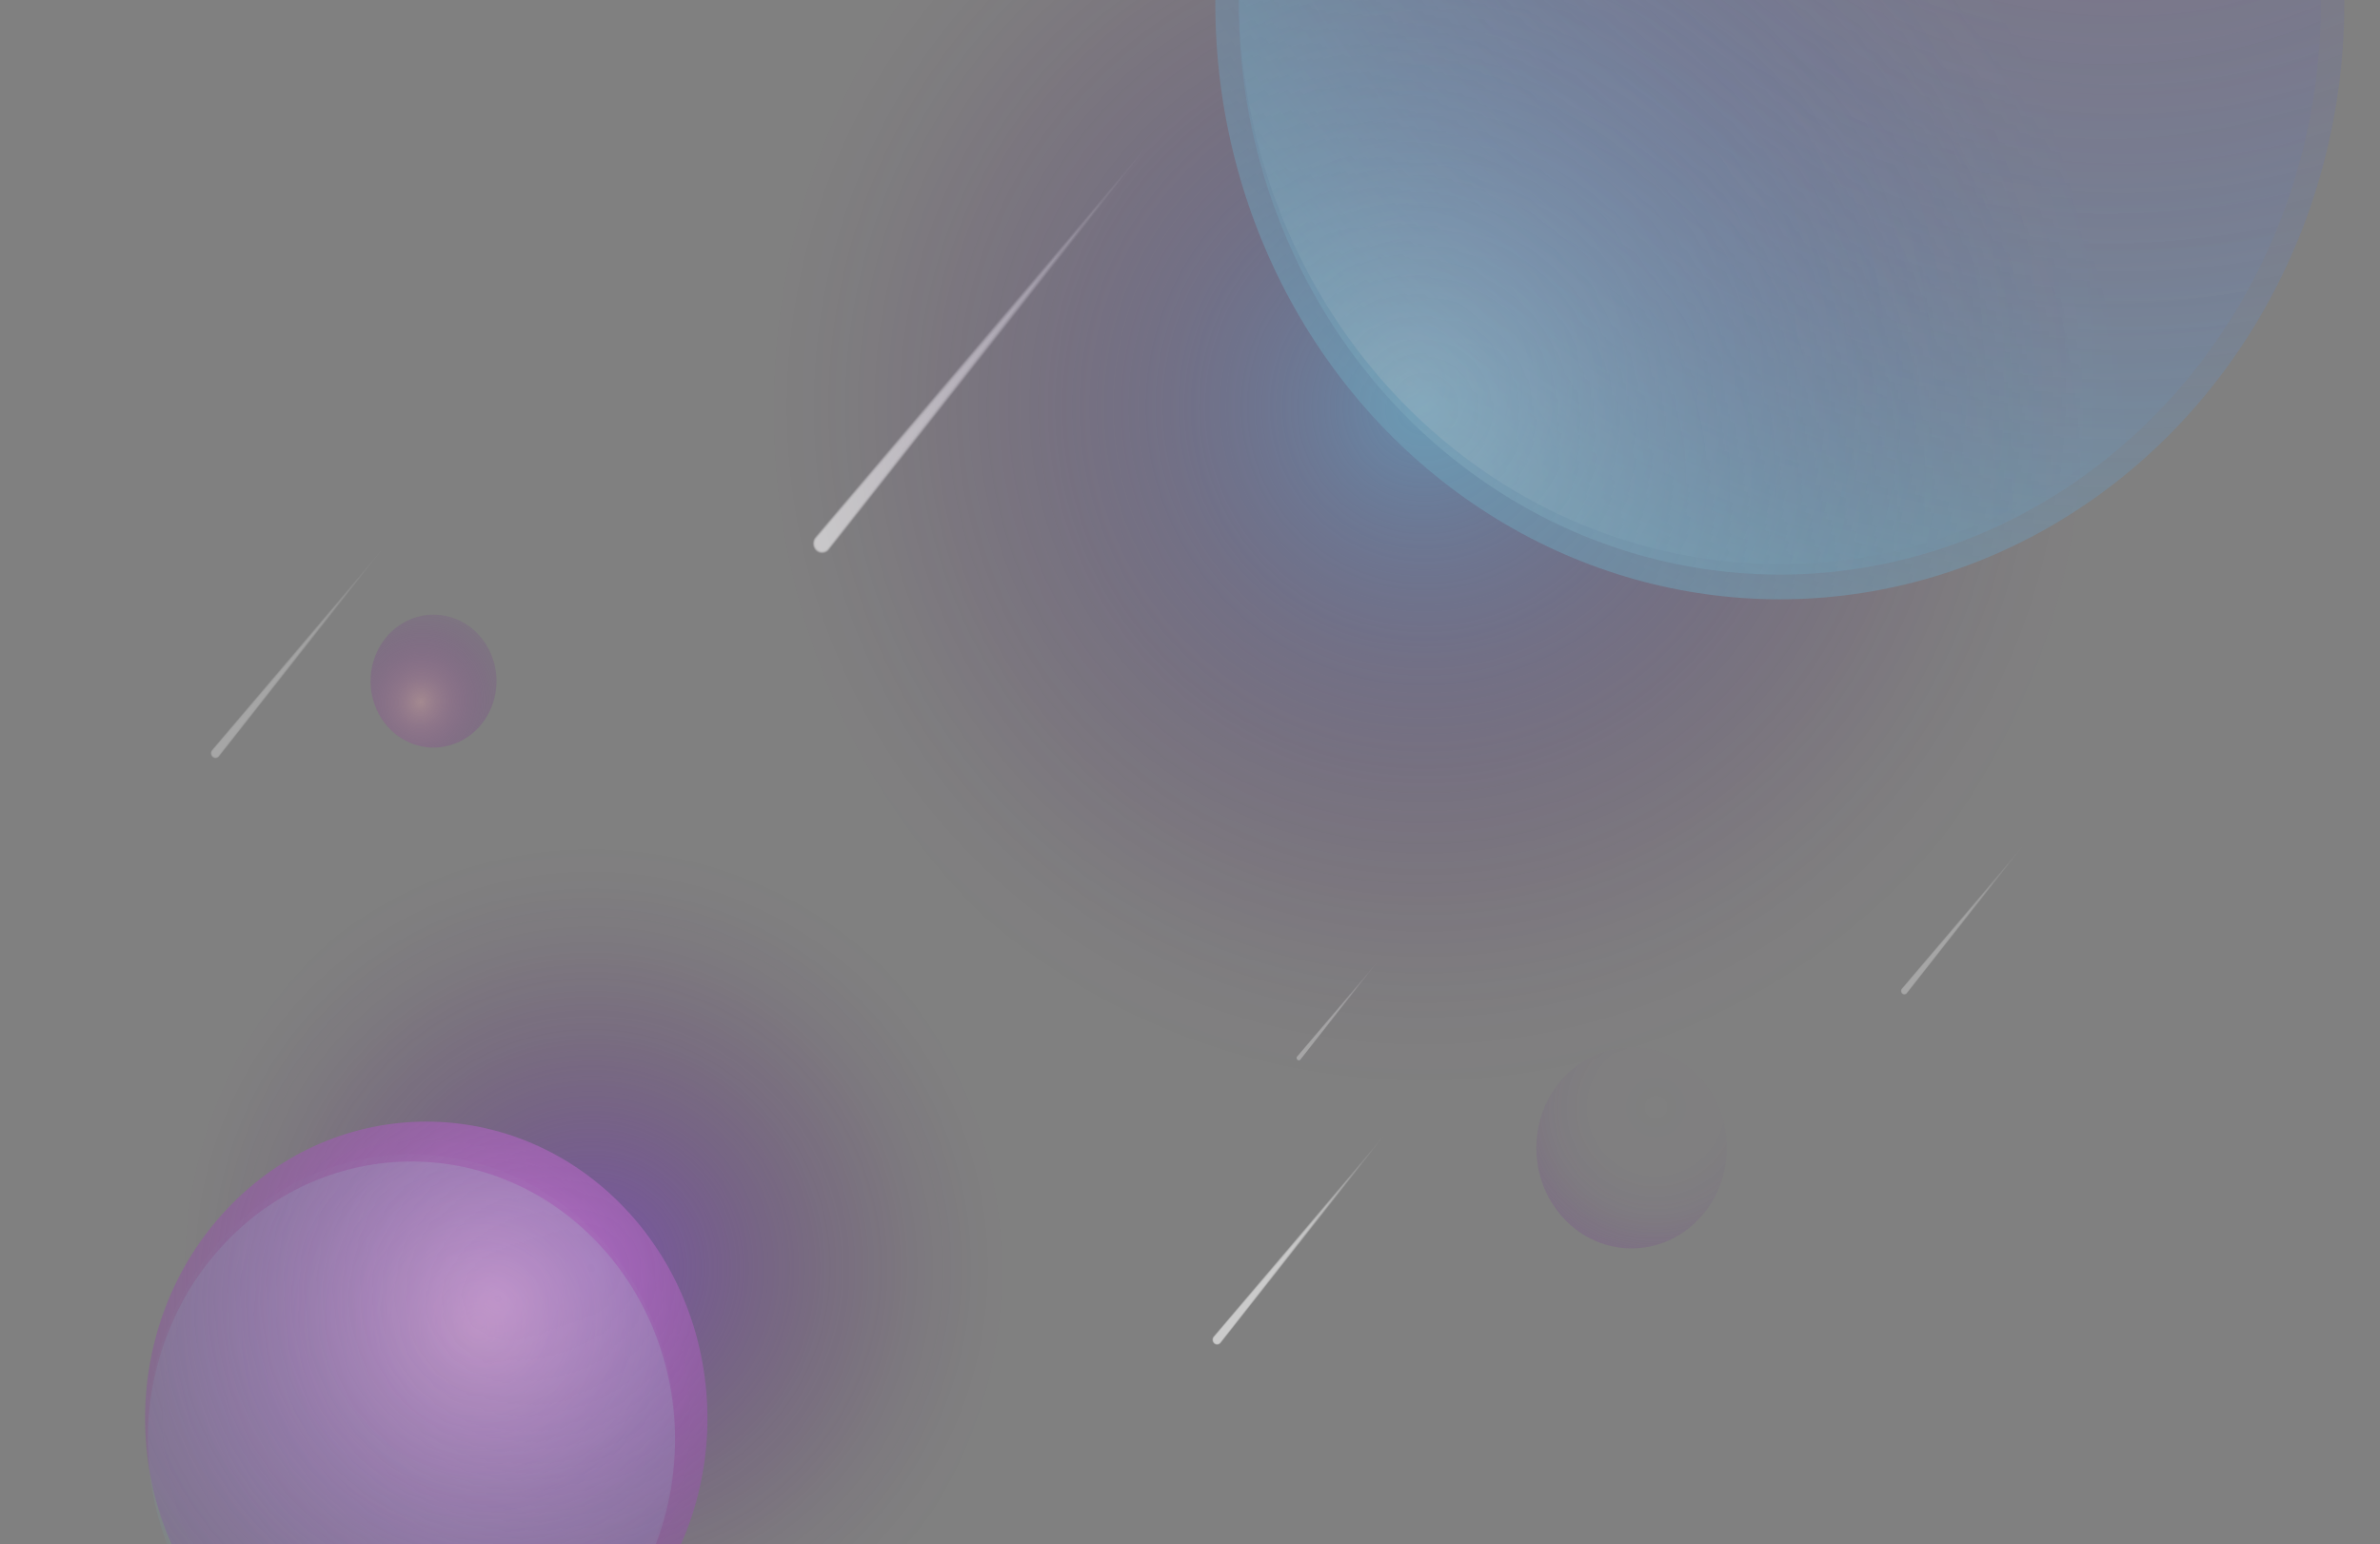 <svg xmlns="http://www.w3.org/2000/svg" xmlns:xlink="http://www.w3.org/1999/xlink" width="1444" height="937" viewBox="0 0 1444 937">
  <rect x="0" y="0" width="1444" height="937" fill="#808080" stroke="none"/>
  <defs>
    <clipPath id="clip-path">
      <rect id="사각형_74" data-name="사각형 74" width="1444" height="937" transform="translate(4 0)" fill="none"/>
    </clipPath>
    <radialGradient id="radial-gradient" cx="1.063" cy="0.619" r="1.05" gradientTransform="matrix(0.34, 0.94, -0.94, 0.34, 0.54, -0.748)" gradientUnits="objectBoundingBox">
      <stop offset="0" stop-color="#bc909b"/>
      <stop offset="0.186" stop-color="#a06796" stop-opacity="0.714"/>
      <stop offset="0.379" stop-color="#874292" stop-opacity="0.463"/>
      <stop offset="0.562" stop-color="#74258f" stop-opacity="0.263"/>
      <stop offset="0.731" stop-color="#66108c" stop-opacity="0.118"/>
      <stop offset="0.88" stop-color="#5d048b" stop-opacity="0.031"/>
      <stop offset="0.995" stop-color="#5b008b" stop-opacity="0"/>
    </radialGradient>
    <radialGradient id="radial-gradient-2" cx="1.06" cy="0.369" r="1.05" gradientTransform="translate(0.243 -0.565) rotate(45)" gradientUnits="objectBoundingBox">
      <stop offset="0.005" stop-color="#5b008b" stop-opacity="0"/>
      <stop offset="0.309" stop-color="#5c018b" stop-opacity="0.012"/>
      <stop offset="0.454" stop-color="#5f068d" stop-opacity="0.047"/>
      <stop offset="0.567" stop-color="#650f91" stop-opacity="0.114"/>
      <stop offset="0.662" stop-color="#6e1b97" stop-opacity="0.208"/>
      <stop offset="0.746" stop-color="#7a2b9e" stop-opacity="0.325"/>
      <stop offset="0.823" stop-color="#883ea7" stop-opacity="0.475"/>
      <stop offset="0.894" stop-color="#9855b2" stop-opacity="0.651"/>
      <stop offset="0.958" stop-color="#ab70be" stop-opacity="0.847"/>
      <stop offset="1" stop-color="#ba84c8"/>
    </radialGradient>
    <radialGradient id="radial-gradient-3" cx="0.5" cy="0.5" r="0.5" gradientTransform="matrix(0.998, -0.058, -0.058, -0.998, 0.507, 17.342)" gradientUnits="objectBoundingBox">
      <stop offset="0" stop-color="#fff"/>
      <stop offset="0.005" stop-color="#fff" stop-opacity="0.988"/>
      <stop offset="0.085" stop-color="#fff" stop-opacity="0.78"/>
      <stop offset="0.17" stop-color="#fff" stop-opacity="0.596"/>
      <stop offset="0.259" stop-color="#fff" stop-opacity="0.435"/>
      <stop offset="0.351" stop-color="#fff" stop-opacity="0.302"/>
      <stop offset="0.45" stop-color="#fff" stop-opacity="0.192"/>
      <stop offset="0.555" stop-color="#fff" stop-opacity="0.106"/>
      <stop offset="0.67" stop-color="#fff" stop-opacity="0.047"/>
      <stop offset="0.804" stop-color="#fff" stop-opacity="0.012"/>
      <stop offset="1" stop-color="#fff" stop-opacity="0"/>
    </radialGradient>
    <radialGradient id="radial-gradient-4" cx="0.5" cy="0.5" r="0.5" gradientTransform="matrix(0.998, -0.058, -0.058, -0.998, -0.083, -2.93)" xlink:href="#radial-gradient-3"/>
    <radialGradient id="radial-gradient-5" cx="0.5" cy="0.5" r="0.5" gradientTransform="matrix(0.998, -0.058, -0.058, -0.998, 0.457, 15.501)" xlink:href="#radial-gradient-3"/>
    <radialGradient id="radial-gradient-6" cx="0.5" cy="0.5" r="0.5" gradientTransform="matrix(0.998, -0.058, -0.058, -0.998, 0.544, 18.448)" xlink:href="#radial-gradient-3"/>
    <radialGradient id="radial-gradient-7" cx="0.5" cy="0.5" r="0.5" gradientTransform="matrix(0.998, -0.058, -0.058, -0.998, 0.709, 24.211)" xlink:href="#radial-gradient-3"/>
    <radialGradient id="radial-gradient-8" cx="0.5" cy="0.5" r="0.5" gradientTransform="translate(0.5 -0.207) rotate(45)" gradientUnits="objectBoundingBox">
      <stop offset="0" stop-color="#5795c9"/>
      <stop offset="0.168" stop-color="#5371b0" stop-opacity="0.757"/>
      <stop offset="0.377" stop-color="#504a95" stop-opacity="0.49"/>
      <stop offset="0.572" stop-color="#4d2c80" stop-opacity="0.278"/>
      <stop offset="0.747" stop-color="#4b1670" stop-opacity="0.125"/>
      <stop offset="0.895" stop-color="#4a0867" stop-opacity="0.031"/>
      <stop offset="1" stop-color="#4a0464" stop-opacity="0"/>
    </radialGradient>
    <radialGradient id="radial-gradient-9" cx="0.803" cy="0.011" r="1.05" gradientUnits="objectBoundingBox">
      <stop offset="0.005" stop-color="#5b008b" stop-opacity="0"/>
      <stop offset="1" stop-color="#64bee4"/>
    </radialGradient>
    <radialGradient id="radial-gradient-11" cx="0.195" cy="0.918" r="0.653" gradientTransform="translate(0)" gradientUnits="objectBoundingBox">
      <stop offset="0" stop-color="#fff"/>
      <stop offset="0.115" stop-color="#e3f9ff" stop-opacity="0.851"/>
      <stop offset="0.363" stop-color="#acedff" stop-opacity="0.553"/>
      <stop offset="0.584" stop-color="#81e3ff" stop-opacity="0.314"/>
      <stop offset="0.77" stop-color="#61dcff" stop-opacity="0.145"/>
      <stop offset="0.915" stop-color="#4ed8ff" stop-opacity="0.039"/>
      <stop offset="1" stop-color="#47d7ff" stop-opacity="0"/>
    </radialGradient>
    <radialGradient id="radial-gradient-12" cx="0.155" cy="0.842" r="0.653" gradientTransform="matrix(1, 0, 0, 1, 0, 0)" xlink:href="#radial-gradient-11"/>
    <radialGradient id="radial-gradient-13" cx="0.5" cy="0.5" r="0.5" gradientTransform="matrix(0.707, 0.707, -0.707, 0.707, 0.5, -0.207)" gradientUnits="objectBoundingBox">
      <stop offset="0" stop-color="#773cc8"/>
      <stop offset="0.165" stop-color="#6c2eb0" stop-opacity="0.761"/>
      <stop offset="0.375" stop-color="#601f95" stop-opacity="0.49"/>
      <stop offset="0.57" stop-color="#56137f" stop-opacity="0.278"/>
      <stop offset="0.746" stop-color="#4f0b70" stop-opacity="0.125"/>
      <stop offset="0.895" stop-color="#4b0567" stop-opacity="0.031"/>
      <stop offset="1" stop-color="#4a0464" stop-opacity="0"/>
    </radialGradient>
    <radialGradient id="radial-gradient-14" cx="1.06" cy="0.369" r="1.05" gradientTransform="matrix(0.707, 0.707, -0.707, 0.707, 0.243, -0.565)" gradientUnits="objectBoundingBox">
      <stop offset="0" stop-color="#e46efa"/>
      <stop offset="0.995" stop-color="#5b008b" stop-opacity="0"/>
    </radialGradient>
    <radialGradient id="radial-gradient-15" cx="1.06" cy="0.369" r="1.05" xlink:href="#radial-gradient-14"/>
    <radialGradient id="radial-gradient-17" cx="1.06" cy="0.369" r="1.05" gradientTransform="matrix(0.707, 0.707, -0.707, 0.707, 0.243, -0.565)" xlink:href="#radial-gradient-11"/>
  </defs>
  <g id="ba" transform="translate(980.504 -80.448)" opacity="0.59">
    <g id="그룹_237" data-name="그룹 237" transform="translate(-984.504 80.448)" clip-path="url(#clip-path)">
      <path id="패스_4239" data-name="패스 4239" d="M39.8-.945C61.943-1.32,79.586,15.594,79.211,36.834S60.585,75.6,38.446,75.97-1.337,59.431-.962,38.191,17.664-.57,39.8-.945Z" transform="matrix(0.34, -0.94, 0.94, 0.34, 218.477, 437.309)" fill="url(#radial-gradient)"/>
      <path id="패스_4240" data-name="패스 4240" d="M58.724-2.241c32.785-.885,58.645,24.975,57.76,57.76S88.3,115.6,55.519,116.485-3.126,91.51-2.241,58.724,25.939-1.356,58.724-2.241Z" transform="translate(913.135 696.529) rotate(-45)" fill="url(#radial-gradient-2)"/>
      <g id="그룹_229" data-name="그룹 229" transform="translate(107.797 74.935)">
        <g id="그룹_220" data-name="그룹 220" transform="translate(342.857)">
          <path id="패스_4144" data-name="패스 4144" d="M-630.157,278.565c-1.623-29.393-25.52-51.836-53.376-50.124s-49.106,26.943-47.487,56.344,25.525,51.838,53.376,50.124S-628.529,307.965-630.157,278.565Z" transform="translate(731.107 -25.626)" fill="url(#radial-gradient-3)" style="mix-blend-mode: screen;isolation: isolate"/>
          <g id="그룹_219" data-name="그룹 219" transform="translate(46.072)">
            <path id="패스_4145" data-name="패스 4145" d="M-694.521,379.3a5.838,5.838,0,0,1-8.537.711,6.644,6.644,0,0,1-.674-9.013c2.172-2.682,212.718-250.723,212.718-250.723C-490.243,120.969-692.348,376.612-694.521,379.3Z" transform="translate(705.182 -120.273)" fill="#fff" opacity="0"/>
            <path id="패스_4146" data-name="패스 4146" d="M-694.771,371.782a5.639,5.639,0,0,1-8.242.687,6.416,6.416,0,0,1-.652-8.7c2.1-2.59,199.592-235.138,199.663-235.074C-503.208,129.41-692.674,369.19-694.771,371.782Z" transform="translate(705.273 -112.899)" fill="#fff" opacity="0.063"/>
            <path id="패스_4147" data-name="패스 4147" d="M-695.023,364.263a5.436,5.436,0,0,1-7.947.662,6.187,6.187,0,0,1-.627-8.39c2.022-2.5,186.463-219.55,186.6-219.421C-516.173,137.849-693,361.765-695.023,364.263Z" transform="translate(705.365 -105.525)" fill="#fff" opacity="0.125"/>
            <path id="패스_4148" data-name="패스 4148" d="M-695.272,356.747a5.234,5.234,0,0,1-7.652.636,5.951,5.951,0,0,1-.6-8.077c1.946-2.4,173.335-203.965,173.548-203.772C-529.14,146.29-693.326,354.34-695.272,356.747Z" transform="translate(705.456 -98.151)" fill="#fff" opacity="0.188"/>
            <path id="패스_4149" data-name="패스 4149" d="M-695.523,349.229a5.033,5.033,0,0,1-7.357.613,5.725,5.725,0,0,1-.581-7.767c1.871-2.311,160.209-188.377,160.493-188.12C-542.1,154.731-693.65,346.916-695.523,349.229Z" transform="translate(705.548 -90.777)" fill="#fff" opacity="0.25"/>
            <path id="패스_4150" data-name="패스 4150" d="M-695.775,341.712a4.828,4.828,0,0,1-7.061.587,5.492,5.492,0,0,1-.558-7.454c1.8-2.219,147.081-172.792,147.437-172.471C-555.072,163.171-693.976,339.492-695.775,341.712Z" transform="translate(705.639 -83.403)" fill="#fff" opacity="0.313"/>
            <path id="패스_4151" data-name="패스 4151" d="M-696.025,334.194a4.63,4.63,0,0,1-6.767.565,5.265,5.265,0,0,1-.533-7.145c1.72-2.125,133.952-157.2,134.378-156.82C-568.037,171.612-694.3,332.067-696.025,334.194Z" transform="translate(705.731 -76.03)" fill="#fff" opacity="0.375"/>
            <path id="패스_4152" data-name="패스 4152" d="M-696.276,326.678a4.428,4.428,0,0,1-6.472.538,5.036,5.036,0,0,1-.51-6.831c1.646-2.033,120.826-141.619,121.323-141.171C-581,180.053-694.629,324.643-696.276,326.678Z" transform="translate(705.822 -68.656)" fill="#fff" opacity="0.438"/>
            <path id="패스_4153" data-name="패스 4153" d="M-696.526,319.162a4.228,4.228,0,0,1-6.177.514,4.808,4.808,0,0,1-.487-6.522c1.571-1.94,107.7-126.031,108.267-125.519C-593.969,188.494-694.955,317.219-696.526,319.162Z" transform="translate(705.914 -61.283)" fill="#fff" opacity="0.5"/>
            <path id="패스_4154" data-name="패스 4154" d="M-696.777,311.644a4.024,4.024,0,0,1-5.882.49,4.575,4.575,0,0,1-.462-6.209c1.495-1.848,94.57-110.446,95.21-109.87C-606.936,196.935-695.281,309.795-696.777,311.644Z" transform="translate(706.005 -53.909)" fill="#fff" opacity="0.563"/>
            <path id="패스_4155" data-name="패스 4155" d="M-697.027,304.128a3.821,3.821,0,0,1-5.587.463,4.346,4.346,0,0,1-.441-5.9c1.42-1.754,81.443-94.858,82.153-94.219C-619.9,205.376-695.605,302.371-697.027,304.128Z" transform="translate(706.097 -46.536)" fill="#fff" opacity="0.625"/>
            <path id="패스_4156" data-name="패스 4156" d="M-697.279,296.611a3.62,3.62,0,0,1-5.292.441,4.117,4.117,0,0,1-.416-5.586c1.345-1.662,68.315-79.273,69.1-78.569C-632.866,213.817-695.931,294.947-697.279,296.611Z" transform="translate(706.189 -39.163)" fill="#fff" opacity="0.688"/>
            <path id="패스_4157" data-name="패스 4157" d="M-697.529,289.1a3.419,3.419,0,0,1-5,.415,3.886,3.886,0,0,1-.393-5.275c1.269-1.568,55.187-63.685,56.04-62.918C-645.833,222.259-696.258,287.524-697.529,289.1Z" transform="translate(706.28 -31.79)" fill="#fff" opacity="0.75"/>
            <path id="패스_4158" data-name="패스 4158" d="M-697.78,281.579a3.217,3.217,0,0,1-4.7.392,3.659,3.659,0,0,1-.37-4.963c1.194-1.476,42.061-48.1,42.984-47.269C-658.8,230.7-696.584,280.1-697.78,281.579Z" transform="translate(706.372 -24.418)" fill="#fff" opacity="0.813"/>
            <path id="패스_4159" data-name="패스 4159" d="M-698.03,274.067a3.018,3.018,0,0,1-4.409.366,3.43,3.43,0,0,1-.345-4.652c1.118-1.382,28.932-32.512,29.927-31.618C-671.765,239.146-696.91,272.68-698.03,274.067Z" transform="translate(706.463 -17.048)" fill="#fff" opacity="0.875"/>
            <path id="패스_4160" data-name="패스 4160" d="M-698.281,266.558a2.814,2.814,0,0,1-4.112.343,3.2,3.2,0,0,1-.322-4.34c1.043-1.29,15.8-16.927,16.87-15.966C-684.73,247.6-697.236,265.266-698.281,266.558Z" transform="translate(706.555 -9.684)" fill="#fff" opacity="0.938"/>
            <path id="패스_4161" data-name="패스 4161" d="M-698.53,259.342a2.614,2.614,0,0,1-3.819.317,2.969,2.969,0,0,1-.3-4.029,2.611,2.611,0,0,1,3.816-.315A2.971,2.971,0,0,1-698.53,259.342Z" transform="translate(706.646 -2.61)" fill="#fff"/>
          </g>
        </g>
        <g id="그룹_222" data-name="그룹 222" transform="translate(607.697 606.187)">
          <path id="패스_4162" data-name="패스 4162" d="M-529.871,525.31c-.841-15.2-13.2-26.81-27.606-25.923s-25.4,13.931-24.558,29.14,13.2,26.81,27.6,25.923S-529.031,540.513-529.871,525.31Z" transform="translate(582.08 -394.494)" fill="url(#radial-gradient-4)" style="mix-blend-mode: screen;isolation: isolate"/>
          <g id="그룹_221" data-name="그룹 221" transform="translate(23.827)">
            <path id="패스_4163" data-name="패스 4163" d="M-563.161,577.408a3.018,3.018,0,0,1-4.414.368,3.437,3.437,0,0,1-.348-4.661c1.125-1.39,110.014-129.67,110.014-129.67C-457.51,443.8-562.036,576.018-563.161,577.408Z" transform="translate(568.673 -443.444)" fill="#fff" opacity="0"/>
            <path id="패스_4164" data-name="패스 4164" d="M-563.29,573.519a2.913,2.913,0,0,1-4.262.356,3.32,3.32,0,0,1-.338-4.5c1.086-1.339,103.225-121.608,103.262-121.575C-464.216,448.169-562.2,572.18-563.29,573.519Z" transform="translate(568.72 -439.63)" fill="#fff" opacity="0.063"/>
            <path id="패스_4165" data-name="패스 4165" d="M-563.419,569.632a2.811,2.811,0,0,1-4.11.341,3.2,3.2,0,0,1-.323-4.339c1.045-1.292,96.435-113.548,96.507-113.481C-470.922,452.533-562.372,568.34-563.419,569.632Z" transform="translate(568.767 -435.816)" fill="#fff" opacity="0.125"/>
            <path id="패스_4166" data-name="패스 4166" d="M-563.549,565.744a2.706,2.706,0,0,1-3.956.33,3.08,3.08,0,0,1-.313-4.179c1.008-1.244,89.646-105.486,89.756-105.387C-477.627,456.9-562.54,564.5-563.549,565.744Z" transform="translate(568.814 -432.004)" fill="#fff" opacity="0.188"/>
            <path id="패스_4167" data-name="패스 4167" d="M-563.679,561.855a2.6,2.6,0,0,1-3.8.319,2.965,2.965,0,0,1-.3-4.018c.969-1.2,82.857-97.424,83-97.293C-484.333,461.265-562.708,560.66-563.679,561.855Z" transform="translate(568.862 -428.19)" fill="#fff" opacity="0.25"/>
            <path id="패스_4168" data-name="패스 4168" d="M-563.808,557.968a2.5,2.5,0,0,1-3.652.3,2.844,2.844,0,0,1-.29-3.857c.931-1.148,76.069-89.362,76.252-89.2C-491.039,465.631-562.878,556.82-563.808,557.968Z" transform="translate(568.909 -424.376)" fill="#fff" opacity="0.313"/>
            <path id="패스_4169" data-name="패스 4169" d="M-563.937,554.079a2.394,2.394,0,0,1-3.5.293,2.725,2.725,0,0,1-.276-3.7c.89-1.1,69.278-81.3,69.5-81.1C-497.744,470-563.046,552.98-563.937,554.079Z" transform="translate(568.956 -420.561)" fill="#fff" opacity="0.375"/>
            <path id="패스_4170" data-name="패스 4170" d="M-564.068,550.193a2.288,2.288,0,0,1-3.346.279,2.605,2.605,0,0,1-.265-3.534c.853-1.052,62.49-73.242,62.747-73.012C-504.45,474.361-563.214,549.141-564.068,550.193Z" transform="translate(569.004 -416.749)" fill="#fff" opacity="0.438"/>
            <path id="패스_4171" data-name="패스 4171" d="M-564.2,546.3a2.187,2.187,0,0,1-3.2.266,2.487,2.487,0,0,1-.252-3.373c.814-1,55.7-65.18,55.994-64.916C-511.154,478.727-563.382,545.3-564.2,546.3Z" transform="translate(569.051 -412.935)" fill="#fff" opacity="0.5"/>
            <path id="패스_4172" data-name="패스 4172" d="M-564.326,542.418a2.083,2.083,0,0,1-3.042.253,2.367,2.367,0,0,1-.24-3.211c.773-.957,48.91-57.12,49.241-56.822C-517.861,483.091-563.551,541.461-564.326,542.418Z" transform="translate(569.099 -409.121)" fill="#fff" opacity="0.563"/>
            <path id="패스_4173" data-name="패스 4173" d="M-564.456,538.53a1.977,1.977,0,0,1-2.89.242,2.252,2.252,0,0,1-.228-3.052c.736-.908,42.122-49.058,42.49-48.728C-524.567,487.457-563.719,537.622-564.456,538.53Z" transform="translate(569.146 -405.309)" fill="#fff" opacity="0.625"/>
            <path id="패스_4174" data-name="패스 4174" d="M-564.586,534.643a1.872,1.872,0,0,1-2.737.227,2.131,2.131,0,0,1-.217-2.889c.7-.861,35.333-41,35.736-40.634C-531.272,491.824-563.889,533.782-564.586,534.643Z" transform="translate(569.193 -401.495)" fill="#fff" opacity="0.688"/>
            <path id="패스_4175" data-name="패스 4175" d="M-564.715,530.755a1.769,1.769,0,0,1-2.586.216,2.014,2.014,0,0,1-.2-2.729c.657-.81,28.543-32.936,28.983-32.539C-537.978,496.188-564.057,529.943-564.715,530.755Z" transform="translate(569.241 -397.682)" fill="#fff" opacity="0.75"/>
            <path id="패스_4176" data-name="패스 4176" d="M-564.845,526.87a1.663,1.663,0,0,1-2.431.2,1.894,1.894,0,0,1-.192-2.568c.618-.763,21.754-24.876,22.23-24.447C-544.684,500.557-564.225,526.106-564.845,526.87Z" transform="translate(569.288 -393.87)" fill="#fff" opacity="0.813"/>
            <path id="패스_4177" data-name="패스 4177" d="M-564.974,522.983a1.561,1.561,0,0,1-2.28.189,1.776,1.776,0,0,1-.18-2.406c.579-.715,14.965-16.814,15.479-16.351C-551.388,504.923-564.393,522.268-564.974,522.983Z" transform="translate(569.335 -390.058)" fill="#fff" opacity="0.875"/>
            <path id="패스_4178" data-name="패스 4178" d="M-565.1,519.1a1.458,1.458,0,0,1-2.129.178,1.658,1.658,0,0,1-.165-2.245c.54-.668,8.175-8.754,8.726-8.257C-558.095,509.293-564.562,518.433-565.1,519.1Z" transform="translate(569.383 -386.25)" fill="#fff" opacity="0.938"/>
            <path id="패스_4179" data-name="패스 4179" d="M-565.235,515.368a1.352,1.352,0,0,1-1.974.165,1.541,1.541,0,0,1-.155-2.086,1.349,1.349,0,0,1,1.973-.161A1.531,1.531,0,0,1-565.235,515.368Z" transform="translate(569.43 -382.591)" fill="#fff"/>
          </g>
        </g>
        <g id="그룹_224" data-name="그룹 224" transform="translate(1032.127 431.093)" opacity="0.5">
          <path id="패스_4180" data-name="패스 4180" d="M-305.52,409.265c-.606-10.988-9.538-19.376-19.95-18.735s-18.354,10.069-17.75,21.061,9.542,19.376,19.952,18.735S-304.91,420.253-305.52,409.265Z" transform="translate(343.252 -314.72)" fill="url(#radial-gradient-5)" style="mix-blend-mode: screen;isolation: isolate"/>
          <g id="그룹_223" data-name="그룹 223" transform="translate(17.221)">
            <path id="패스_4181" data-name="패스 4181" d="M-329.578,446.918a2.18,2.18,0,0,1-3.19.264,2.482,2.482,0,0,1-.252-3.369c.812-1,79.511-93.716,79.511-93.716C-253.221,350.357-328.766,445.915-329.578,446.918Z" transform="translate(333.562 -350.098)" fill="#fff" opacity="0"/>
            <path id="패스_4182" data-name="패스 4182" d="M-329.67,444.108a2.107,2.107,0,0,1-3.082.257,2.4,2.4,0,0,1-.243-3.253c.785-.968,74.606-87.892,74.631-87.867C-258.068,353.511-328.887,443.14-329.67,444.108Z" transform="translate(333.596 -347.342)" fill="#fff" opacity="0.063"/>
            <path id="패스_4183" data-name="패스 4183" d="M-329.765,441.3a2.029,2.029,0,0,1-2.97.246,2.308,2.308,0,0,1-.235-3.134c.755-.934,69.7-82.066,69.751-82.019C-262.913,356.668-329.008,440.364-329.765,441.3Z" transform="translate(333.63 -344.586)" fill="#fff" opacity="0.125"/>
            <path id="패스_4184" data-name="패스 4184" d="M-329.858,438.488a1.955,1.955,0,0,1-2.861.238,2.227,2.227,0,0,1-.226-3.02c.729-.9,64.791-76.24,64.871-76.167C-267.759,359.821-329.129,437.588-329.858,438.488Z" transform="translate(333.664 -341.829)" fill="#fff" opacity="0.188"/>
            <path id="패스_4185" data-name="패스 4185" d="M-329.953,435.68a1.88,1.88,0,0,1-2.749.227,2.137,2.137,0,0,1-.217-2.9c.7-.865,59.884-70.414,59.989-70.318C-272.606,362.976-329.252,434.813-329.953,435.68Z" transform="translate(333.699 -339.073)" fill="#fff" opacity="0.25"/>
            <path id="패스_4186" data-name="패스 4186" d="M-330.045,432.869a1.807,1.807,0,0,1-2.641.22,2.055,2.055,0,0,1-.208-2.787c.672-.829,54.977-64.588,55.111-64.467C-277.453,366.132-329.373,432.039-330.045,432.869Z" transform="translate(333.733 -336.317)" fill="#fff" opacity="0.313"/>
            <path id="패스_4187" data-name="패스 4187" d="M-330.14,430.058a1.727,1.727,0,0,1-2.529.21,1.966,1.966,0,0,1-.2-2.669c.643-.8,50.071-58.761,50.229-58.617C-282.3,369.286-329.5,429.263-330.14,430.058Z" transform="translate(333.767 -333.561)" fill="#fff" opacity="0.375"/>
            <path id="패스_4188" data-name="패스 4188" d="M-330.233,427.25a1.655,1.655,0,0,1-2.419.2,1.881,1.881,0,0,1-.192-2.553c.615-.761,45.164-52.935,45.349-52.768C-287.146,372.442-329.616,426.488-330.233,427.25Z" transform="translate(333.801 -330.805)" fill="#fff" opacity="0.438"/>
            <path id="패스_4189" data-name="패스 4189" d="M-330.327,424.44a1.579,1.579,0,0,1-2.308.193,1.8,1.8,0,0,1-.181-2.438c.586-.726,40.256-47.109,40.469-46.918C-291.991,375.6-329.739,423.714-330.327,424.44Z" transform="translate(333.835 -328.049)" fill="#fff" opacity="0.5"/>
            <path id="패스_4190" data-name="패스 4190" d="M-330.42,421.63a1.5,1.5,0,0,1-2.2.182,1.708,1.708,0,0,1-.174-2.32c.56-.69,35.351-41.283,35.589-41.068C-296.839,378.753-329.86,420.938-330.42,421.63Z" transform="translate(333.87 -325.292)" fill="#fff" opacity="0.563"/>
            <path id="패스_4191" data-name="패스 4191" d="M-330.515,418.82a1.428,1.428,0,0,1-2.088.174,1.628,1.628,0,0,1-.165-2.206c.531-.655,30.444-35.455,30.709-35.217C-301.684,381.907-329.982,418.164-330.515,418.82Z" transform="translate(333.904 -322.536)" fill="#fff" opacity="0.625"/>
            <path id="패스_4192" data-name="패스 4192" d="M-330.608,416.012a1.353,1.353,0,0,1-1.978.163,1.538,1.538,0,0,1-.156-2.088c.5-.621,25.536-29.631,25.827-29.369C-306.531,385.064-330.1,415.389-330.608,416.012Z" transform="translate(333.938 -319.781)" fill="#fff" opacity="0.688"/>
            <path id="패스_4193" data-name="패스 4193" d="M-330.7,413.2a1.279,1.279,0,0,1-1.868.156,1.454,1.454,0,0,1-.147-1.971c.476-.587,20.631-23.8,20.949-23.518C-311.378,388.218-330.226,412.614-330.7,413.2Z" transform="translate(333.972 -317.024)" fill="#fff" opacity="0.75"/>
            <path id="패스_4194" data-name="패스 4194" d="M-330.8,410.391a1.2,1.2,0,0,1-1.758.146,1.365,1.365,0,0,1-.139-1.855c.446-.551,15.722-17.977,16.067-17.668C-316.224,391.375-330.347,409.84-330.8,410.391Z" transform="translate(334.006 -314.269)" fill="#fff" opacity="0.813"/>
            <path id="패스_4195" data-name="패스 4195" d="M-330.89,407.584a1.129,1.129,0,0,1-1.647.137,1.283,1.283,0,0,1-.13-1.739c.419-.518,10.816-12.153,11.187-11.819C-321.071,394.531-330.469,407.067-330.89,407.584Z" transform="translate(334.041 -311.514)" fill="#fff" opacity="0.875"/>
            <path id="패스_4196" data-name="패스 4196" d="M-330.983,404.777a1.052,1.052,0,0,1-1.537.127,1.2,1.2,0,0,1-.121-1.622c.391-.482,5.909-6.325,6.307-5.967C-325.918,397.69-330.59,404.295-330.983,404.777Z" transform="translate(334.075 -308.761)" fill="#fff" opacity="0.938"/>
            <path id="패스_4197" data-name="패스 4197" d="M-331.077,402.081a.976.976,0,0,1-1.425.118,1.109,1.109,0,0,1-.114-1.506.977.977,0,0,1,1.427-.118A1.107,1.107,0,0,1-331.077,402.081Z" transform="translate(334.109 -306.117)" fill="#fff"/>
          </g>
        </g>
        <g id="그룹_226" data-name="그룹 226" transform="translate(671.323 503.9)" opacity="0.5">
          <path id="패스_4198" data-name="패스 4198" d="M-521.275,428.119c-.4-7.28-6.32-12.838-13.22-12.414s-12.161,6.672-11.761,13.956,6.323,12.839,13.224,12.414S-520.872,435.4-521.275,428.119Z" transform="translate(546.278 -365.469)" fill="url(#radial-gradient-6)" style="mix-blend-mode: screen;isolation: isolate"/>
          <g id="그룹_225" data-name="그룹 225" transform="translate(11.412)">
            <path id="패스_4199" data-name="패스 4199" d="M-537.215,453.071a1.447,1.447,0,0,1-2.117.176,1.649,1.649,0,0,1-.167-2.232c.537-.664,52.687-62.1,52.687-62.1C-486.618,389.084-536.678,452.405-537.215,453.071Z" transform="translate(539.856 -388.913)" fill="#fff" opacity="0"/>
            <path id="패스_4200" data-name="패스 4200" d="M-537.278,451.209a1.4,1.4,0,0,1-2.042.171,1.589,1.589,0,0,1-.16-2.155c.517-.642,49.435-58.24,49.451-58.225C-489.831,391.177-536.758,450.565-537.278,451.209Z" transform="translate(539.879 -387.086)" fill="#fff" opacity="0.063"/>
            <path id="패스_4201" data-name="패스 4201" d="M-537.34,449.346a1.347,1.347,0,0,1-1.969.165,1.533,1.533,0,0,1-.155-2.078c.5-.619,46.182-54.38,46.218-54.348C-493.041,393.267-536.839,448.727-537.34,449.346Z" transform="translate(539.902 -385.259)" fill="#fff" opacity="0.125"/>
            <path id="패스_4202" data-name="패스 4202" d="M-537.4,447.485a1.3,1.3,0,0,1-1.9.158,1.475,1.475,0,0,1-.149-2c.48-.6,42.932-50.52,42.984-50.473C-496.254,395.358-536.92,446.888-537.4,447.485Z" transform="translate(539.924 -383.434)" fill="#fff" opacity="0.188"/>
            <path id="패스_4203" data-name="패스 4203" d="M-537.464,445.622a1.246,1.246,0,0,1-1.823.152,1.417,1.417,0,0,1-.144-1.923c.462-.572,39.68-46.659,39.751-46.6C-499.465,397.449-537,445.048-537.464,445.622Z" transform="translate(539.947 -381.607)" fill="#fff" opacity="0.25"/>
            <path id="패스_4204" data-name="패스 4204" d="M-537.525,443.761a1.2,1.2,0,0,1-1.75.146,1.361,1.361,0,0,1-.139-1.846c.444-.55,36.43-42.8,36.517-42.72C-502.676,399.54-537.081,443.211-537.525,443.761Z" transform="translate(539.969 -379.781)" fill="#fff" opacity="0.313"/>
            <path id="패스_4205" data-name="패스 4205" d="M-537.589,441.9a1.146,1.146,0,0,1-1.676.141,1.307,1.307,0,0,1-.133-1.771c.426-.525,33.179-38.935,33.284-38.841C-505.888,401.63-537.162,441.371-537.589,441.9Z" transform="translate(539.992 -377.954)" fill="#fff" opacity="0.375"/>
            <path id="패스_4206" data-name="패스 4206" d="M-537.651,440.037a1.1,1.1,0,0,1-1.6.135,1.251,1.251,0,0,1-.128-1.694c.407-.5,29.927-35.075,30.05-34.966C-509.1,403.72-537.244,439.534-537.651,440.037Z" transform="translate(540.015 -376.128)" fill="#fff" opacity="0.438"/>
            <path id="패스_4207" data-name="패스 4207" d="M-537.712,438.174a1.044,1.044,0,0,1-1.53.128,1.193,1.193,0,0,1-.123-1.615c.389-.48,26.677-31.214,26.817-31.089C-512.312,405.812-537.323,437.694-537.712,438.174Z" transform="translate(540.037 -374.301)" fill="#fff" opacity="0.5"/>
            <path id="패스_4208" data-name="패스 4208" d="M-537.774,436.314a1,1,0,0,1-1.457.12,1.135,1.135,0,0,1-.117-1.538c.371-.456,23.426-27.354,23.583-27.211C-515.522,407.9-537.4,435.854-537.774,436.314Z" transform="translate(540.06 -372.475)" fill="#fff" opacity="0.563"/>
            <path id="패스_4209" data-name="패스 4209" d="M-537.836,434.452a.951.951,0,0,1-1.386.114,1.081,1.081,0,0,1-.11-1.461c.352-.433,20.174-23.494,20.35-23.336C-518.733,409.993-537.486,434.017-537.836,434.452Z" transform="translate(540.083 -370.649)" fill="#fff" opacity="0.625"/>
            <path id="패스_4210" data-name="패스 4210" d="M-537.9,432.59a.9.9,0,0,1-1.312.109,1.021,1.021,0,0,1-.1-1.384c.332-.411,16.922-19.632,17.114-19.459C-521.946,412.084-537.565,432.177-537.9,432.59Z" transform="translate(540.105 -368.822)" fill="#fff" opacity="0.688"/>
            <path id="패스_4211" data-name="패스 4211" d="M-537.961,430.729a.848.848,0,0,1-1.239.1.965.965,0,0,1-.1-1.307c.315-.388,13.67-15.771,13.88-15.584C-525.157,414.175-537.646,430.339-537.961,430.729Z" transform="translate(540.128 -366.996)" fill="#fff" opacity="0.75"/>
            <path id="패스_4212" data-name="패스 4212" d="M-538.022,428.867a.8.8,0,0,1-1.166.1.9.9,0,0,1-.092-1.229c.3-.366,10.419-11.911,10.647-11.707C-528.369,416.266-537.727,428.5-538.022,428.867Z" transform="translate(540.15 -365.17)" fill="#fff" opacity="0.813"/>
            <path id="패스_4213" data-name="패스 4213" d="M-538.084,427.006a.748.748,0,0,1-1.093.09.851.851,0,0,1-.087-1.152c.277-.343,7.169-8.051,7.412-7.831C-531.58,418.359-537.809,426.663-538.084,427.006Z" transform="translate(540.173 -363.345)" fill="#fff" opacity="0.875"/>
            <path id="패스_4214" data-name="패스 4214" d="M-538.148,425.146a.7.7,0,0,1-1.018.084.793.793,0,0,1-.082-1.075c.259-.321,3.917-4.19,4.18-3.954S-537.888,424.826-538.148,425.146Z" transform="translate(540.196 -361.521)" fill="#fff" opacity="0.938"/>
            <path id="패스_4215" data-name="패스 4215" d="M-538.21,423.359a.648.648,0,0,1-.945.079.737.737,0,0,1-.077-1,.647.647,0,0,1,.946-.077A.731.731,0,0,1-538.21,423.359Z" transform="translate(540.218 -359.769)" fill="#fff"/>
          </g>
        </g>
        <g id="그룹_228" data-name="그룹 228" transform="translate(0 250.296)" opacity="0.5">
          <path id="패스_4216" data-name="패스 4216" d="M-871.824,335.576c-.84-15.2-13.2-26.808-27.606-25.923s-25.4,13.933-24.558,29.14,13.2,26.81,27.6,25.925S-870.983,350.781-871.824,335.576Z" transform="translate(924.033 -204.761)" fill="url(#radial-gradient-7)" style="mix-blend-mode: screen;isolation: isolate"/>
          <g id="그룹_227" data-name="그룹 227" transform="translate(23.827)">
            <path id="패스_4217" data-name="패스 4217" d="M-905.114,387.673a3.019,3.019,0,0,1-4.414.37,3.437,3.437,0,0,1-.348-4.661c1.125-1.39,110.014-129.67,110.014-129.67C-799.463,254.069-903.989,386.285-905.114,387.673Z" transform="translate(910.626 -253.711)" fill="#fff" opacity="0"/>
            <path id="패스_4218" data-name="패스 4218" d="M-905.243,383.786a2.917,2.917,0,0,1-4.263.354,3.319,3.319,0,0,1-.336-4.5c1.086-1.339,103.225-121.608,103.262-121.575C-806.169,258.436-904.157,382.445-905.243,383.786Z" transform="translate(910.673 -249.897)" fill="#fff" opacity="0.063"/>
            <path id="패스_4219" data-name="패스 4219" d="M-905.372,379.9a2.811,2.811,0,0,1-4.11.343,3.2,3.2,0,0,1-.325-4.339c1.047-1.292,96.436-113.548,96.509-113.483C-812.875,262.8-904.325,378.606-905.372,379.9Z" transform="translate(910.72 -246.084)" fill="#fff" opacity="0.125"/>
            <path id="패스_4220" data-name="패스 4220" d="M-905.5,376.011a2.708,2.708,0,0,1-3.958.33,3.082,3.082,0,0,1-.311-4.179c1.008-1.244,89.646-105.486,89.756-105.387C-819.58,267.165-904.493,374.765-905.5,376.011Z" transform="translate(910.767 -242.27)" fill="#fff" opacity="0.188"/>
            <path id="패스_4221" data-name="패스 4221" d="M-905.632,372.122a2.6,2.6,0,0,1-3.8.317,2.962,2.962,0,0,1-.3-4.016c.969-1.2,82.857-97.426,83-97.293C-826.286,271.531-904.663,370.925-905.632,372.122Z" transform="translate(910.815 -238.456)" fill="#fff" opacity="0.25"/>
            <path id="패스_4222" data-name="패스 4222" d="M-905.761,368.236a2.5,2.5,0,0,1-3.654.3,2.846,2.846,0,0,1-.288-3.857c.931-1.148,76.069-89.364,76.252-89.2C-832.992,275.9-904.831,367.086-905.761,368.236Z" transform="translate(910.862 -234.643)" fill="#fff" opacity="0.313"/>
            <path id="패스_4223" data-name="패스 4223" d="M-905.891,364.347a2.393,2.393,0,0,1-3.5.293,2.725,2.725,0,0,1-.276-3.7c.891-1.1,69.278-81.3,69.5-81.105C-839.7,280.263-905,363.246-905.891,364.347Z" transform="translate(910.91 -230.83)" fill="#fff" opacity="0.375"/>
            <path id="패스_4224" data-name="패스 4224" d="M-906.02,360.46a2.292,2.292,0,0,1-3.348.278,2.6,2.6,0,0,1-.263-3.532c.851-1.052,62.49-73.244,62.745-73.012C-846.4,284.628-905.167,359.406-906.02,360.46Z" transform="translate(910.957 -227.016)" fill="#fff" opacity="0.438"/>
            <path id="패스_4225" data-name="패스 4225" d="M-906.149,356.571a2.186,2.186,0,0,1-3.2.266,2.487,2.487,0,0,1-.252-3.373c.814-1,55.7-65.182,55.994-64.916C-853.109,288.992-905.335,355.566-906.149,356.571Z" transform="translate(911.004 -223.202)" fill="#fff" opacity="0.5"/>
            <path id="패스_4226" data-name="패스 4226" d="M-906.28,352.685a2.083,2.083,0,0,1-3.042.253,2.367,2.367,0,0,1-.238-3.211c.773-.957,48.91-57.122,49.241-56.824C-859.813,293.359-905.5,351.729-906.28,352.685Z" transform="translate(911.051 -219.389)" fill="#fff" opacity="0.563"/>
            <path id="패스_4227" data-name="패스 4227" d="M-906.409,348.8a1.976,1.976,0,0,1-2.89.24,2.249,2.249,0,0,1-.228-3.05c.736-.908,42.122-49.058,42.488-48.728C-866.52,297.724-905.674,347.889-906.409,348.8Z" transform="translate(911.099 -215.576)" fill="#fff" opacity="0.625"/>
            <path id="패스_4228" data-name="패스 4228" d="M-906.539,344.91a1.875,1.875,0,0,1-2.738.227,2.131,2.131,0,0,1-.215-2.889c.7-.859,35.333-41,35.736-40.634C-873.226,302.089-905.842,344.049-906.539,344.91Z" transform="translate(911.146 -211.762)" fill="#fff" opacity="0.688"/>
            <path id="패스_4229" data-name="패스 4229" d="M-906.67,341.023a1.768,1.768,0,0,1-2.584.216,2.013,2.013,0,0,1-.2-2.729c.657-.81,28.543-32.936,28.983-32.54C-879.931,306.456-906.01,340.21-906.67,341.023Z" transform="translate(911.194 -207.95)" fill="#fff" opacity="0.75"/>
            <path id="패스_4230" data-name="패스 4230" d="M-906.8,337.137a1.665,1.665,0,0,1-2.433.2,1.893,1.893,0,0,1-.19-2.566c.618-.763,21.754-24.876,22.23-24.447C-886.637,310.822-906.178,336.371-906.8,337.137Z" transform="translate(911.241 -204.137)" fill="#fff" opacity="0.813"/>
            <path id="패스_4231" data-name="패스 4231" d="M-906.927,333.25a1.561,1.561,0,0,1-2.28.19,1.776,1.776,0,0,1-.179-2.407c.579-.715,14.965-16.814,15.479-16.351C-893.341,315.19-906.346,332.533-906.927,333.25Z" transform="translate(911.288 -200.325)" fill="#fff" opacity="0.875"/>
            <path id="패스_4232" data-name="패스 4232" d="M-907.057,329.369a1.46,1.46,0,0,1-2.129.176,1.658,1.658,0,0,1-.165-2.245c.54-.668,8.175-8.754,8.726-8.259C-900.048,319.561-906.515,328.7-907.057,329.369Z" transform="translate(911.336 -196.517)" fill="#fff" opacity="0.938"/>
            <path id="패스_4233" data-name="패스 4233" d="M-907.188,325.635a1.351,1.351,0,0,1-1.974.163,1.536,1.536,0,0,1-.155-2.082,1.349,1.349,0,0,1,1.973-.165A1.533,1.533,0,0,1-907.188,325.635Z" transform="translate(911.383 -192.858)" fill="#fff"/>
          </g>
        </g>
      </g>
      <g id="그룹_230" data-name="그룹 230" transform="translate(315.333 -359.342)">
        <path id="패스_4241" data-name="패스 4241" d="M403.66-15.4C629.02-21.488,806.778,156.27,800.695,381.63S606.989,794.611,381.63,800.695-21.488,629.02-15.4,403.661,178.3-9.321,403.66-15.4Z" transform="translate(0 608.106) rotate(-45)" fill="url(#radial-gradient-8)" style="mix-blend-mode: screen;isolation: isolate"/>
        <ellipse id="타원_74" data-name="타원 74" cx="342.492" cy="361.496" rx="342.492" ry="361.496" transform="translate(426.027)" opacity="0.5" fill="url(#radial-gradient-9)"/>
        <ellipse id="타원_75" data-name="타원 75" cx="328.275" cy="346.49" rx="328.275" ry="346.49" transform="translate(440.245 15.006)" opacity="0.31" fill="url(#radial-gradient-9)"/>
        <ellipse id="타원_76" data-name="타원 76" cx="328.275" cy="346.49" rx="328.275" ry="346.49" transform="translate(440.244 15.006)" opacity="0.11" fill="url(#radial-gradient-11)" style="mix-blend-mode: overlay;isolation: isolate"/>
        <ellipse id="타원_77" data-name="타원 77" cx="328.275" cy="346.49" rx="328.275" ry="346.49" transform="translate(440.245 8.681)" opacity="0.2" fill="url(#radial-gradient-12)" style="mix-blend-mode: overlay;isolation: isolate"/>
      </g>
      <g id="그룹_231" data-name="그룹 231" transform="translate(17.525 397.039)">
        <path id="패스_4242" data-name="패스 4242" d="M251.89-9.613c140.628-3.8,251.551,107.127,247.755,247.755s-120.875,257.706-261.5,261.5S-13.409,392.517-9.613,251.89,111.262-5.816,251.89-9.613Z" transform="translate(0 374.05) rotate(-45)" fill="url(#radial-gradient-13)" style="mix-blend-mode: screen;isolation: isolate"/>
        <path id="패스_4243" data-name="패스 4243" d="M173.449-6.619c96.835-2.614,173.216,73.767,170.6,170.6S260.817,341.436,163.982,344.051s-173.216-73.767-170.6-170.6S76.614-4.005,173.449-6.619Z" transform="translate(6.5 463.596) rotate(-45)" fill="url(#radial-gradient-14)"/>
        <path id="패스_4244" data-name="패스 4244" d="M162.608-6.205C253.391-8.656,325,62.951,322.547,153.733S244.516,320.1,153.733,322.547-8.656,253.391-6.205,162.608,71.826-3.755,162.608-6.205Z" transform="translate(21.412 463.596) rotate(-45)" opacity="0.05" fill="url(#radial-gradient-15)"/>
        <path id="패스_4245" data-name="패스 4245" d="M162.608-6.205C253.391-8.656,325,62.951,322.547,153.733S244.516,320.1,153.733,322.547-8.656,253.391-6.205,162.608,71.826-3.755,162.608-6.205Z" transform="translate(9.325 476.55) rotate(-45)" opacity="0.09" fill="url(#radial-gradient-15)"/>
        <path id="패스_4246" data-name="패스 4246" d="M162.608-6.205C253.391-8.656,325,62.951,322.547,153.733S244.516,320.1,153.733,322.547-8.656,253.391-6.205,162.608,71.826-3.755,162.608-6.205Z" transform="translate(12.412 476.55) rotate(-45)" opacity="0.35" fill="url(#radial-gradient-17)" style="mix-blend-mode: overlay;isolation: isolate"/>
        <path id="패스_4247" data-name="패스 4247" d="M162.608-6.205C253.391-8.656,325,62.951,322.547,153.733S244.516,320.1,153.733,322.547-8.656,253.391-6.205,162.608,71.826-3.755,162.608-6.205Z" transform="translate(12.412 476.55) rotate(-45)" opacity="0.09" fill="url(#radial-gradient-17)" style="mix-blend-mode: overlay;isolation: isolate"/>
        <path id="패스_4248" data-name="패스 4248" d="M162.608-6.205C253.391-8.656,325,62.951,322.547,153.733S244.516,320.1,153.733,322.547-8.656,253.391-6.205,162.608,71.826-3.755,162.608-6.205Z" transform="translate(12.412 472.232) rotate(-45)" opacity="0.05" fill="url(#radial-gradient-17)" style="mix-blend-mode: overlay;isolation: isolate"/>
      </g>
    </g>
  </g>
</svg>
